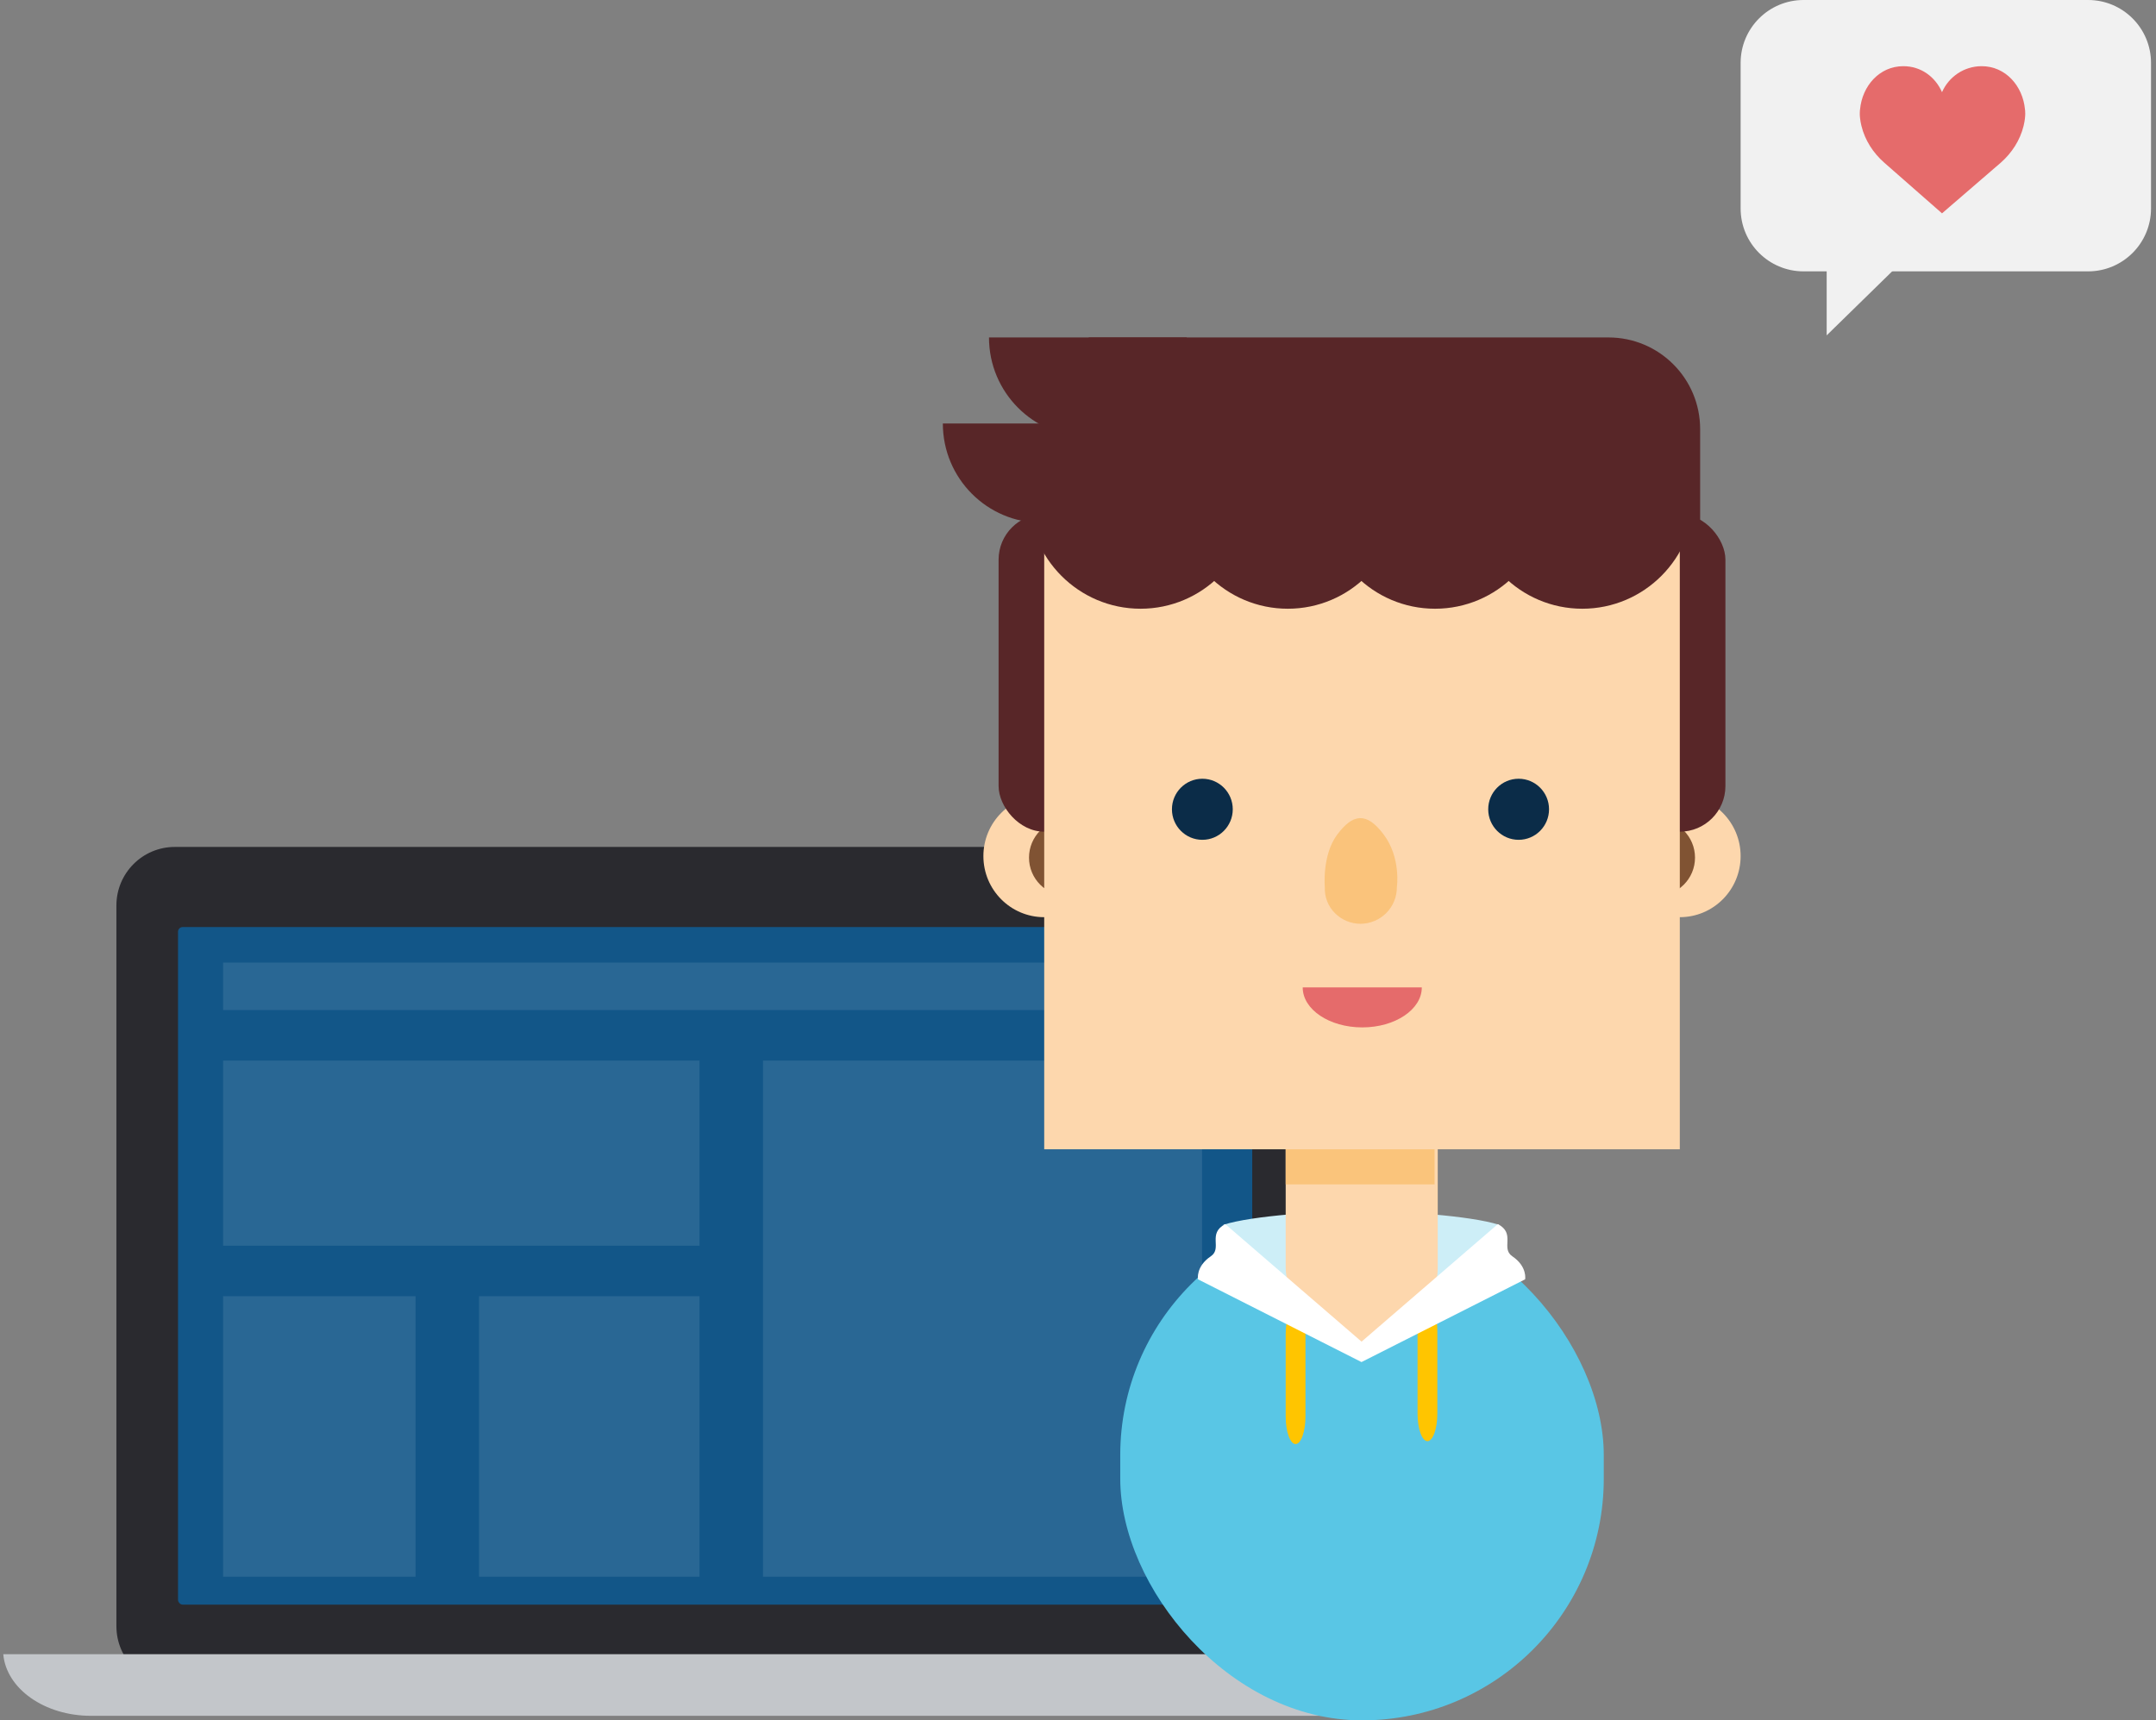 <?xml version="1.0" encoding="UTF-8"?>
<svg width="327px" height="261px" viewBox="0 0 327 261" version="1.1" xmlns="http://www.w3.org/2000/svg" xmlns:xlink="http://www.w3.org/1999/xlink">
    <rect x="0" y="0" width="327" height="261" fill="#808080" stroke="none"/>
    <!-- Generator: Sketch 39.1 (31720) - http://www.bohemiancoding.com/sketch -->
    <title>service-ux</title>
    <desc>Created with Sketch.</desc>
    <defs></defs>
    <g id="服務" stroke="none" stroke-width="1" fill="none" fill-rule="evenodd">
        <g id="service-ux">
            <g id="macbook" transform="translate(0, 128.492)">
                <path d="M199.204,118.221 C199.204,123.128 195.242,127.105 190.354,127.105 L26.506,127.105 C21.618,127.105 17.655,123.128 17.655,118.221 L17.655,8.885 C17.655,3.978 21.618,0 26.506,0 L190.354,0 C195.242,0 199.204,3.978 199.204,8.885 L199.204,118.221 Z" id="Fill-130" fill="#2A2A2F"></path>
                <path d="M0.495,122.474 C0.955,127.693 6.731,131.82 13.81,131.82 L202.615,131.82 C209.691,131.82 215.468,127.693 215.929,122.474 L0.495,122.474 Z" id="Fill-132" fill="#C3C6CA"></path>
                <g id="Group-27" transform="translate(27, 12.15)">
                    <g id="Platform">
                        <rect id="Rectangle-1" fill="#125688" x="0" y="0" width="162.928" height="102.805" rx="0.72"></rect>
                        <g id="Page-1" transform="translate(6.84, 5.134)" fill-opacity="0.1" fill="#FEFEFE">
                            <polygon id="Fill-1" points="0 43.213 72.255 43.213 72.255 15.124 0 15.124"></polygon>
                            <polygon id="Fill-1-Copy" points="0 7.463 148.476 7.463 148.476 0.258 0 0.258"></polygon>
                            <polygon id="Fill-2" points="81.888 93.433 148.476 93.433 148.476 15.124 81.888 15.124"></polygon>
                            <polygon id="Fill-3" points="38.819 93.433 72.254 93.433 72.254 50.874 38.819 50.874"></polygon>
                            <polygon id="Fill-4" points="0 93.433 29.185 93.433 29.185 50.874 0 50.874"></polygon>
                        </g>
                    </g>
                </g>
            </g>
            <g id="user" transform="translate(143, 0)">
                <g id="&lt;3" transform="translate(121, 0)">
                    <g id="Group-13" fill="#F1F1F1">
                        <path d="M62.245,9.544 C62.245,4.274 57.972,0 52.703,0 L9.543,0 C4.273,0 0,4.274 0,9.544 L0,31.625 C0,36.896 4.273,41.169 9.543,41.169 L52.703,41.169 C57.972,41.169 62.245,36.896 62.245,31.625 L62.245,9.544" id="Fill-162"></path>
                        <polyline id="Fill-163" points="25.071 39.124 13.051 50.88 13.051 35.144"></polyline>
                    </g>
                    <path d="M30.545,13.985 C31.559,11.663 33.873,10.041 36.563,10.041 C40.19,10.041 42.802,13.04 43.13,16.614 C43.13,16.614 43.306,17.502 42.917,19.098 C42.386,21.274 41.137,23.206 39.455,24.681 L30.545,32.367 L21.786,24.681 C20.104,23.206 18.855,21.274 18.324,19.098 C17.935,17.502 18.111,16.614 18.111,16.614 C18.439,13.04 21.051,10.041 24.676,10.041 C27.368,10.041 29.531,11.663 30.545,13.985" id="Fill-1" fill="#E56B6B"></path>
                </g>
                <g id="human" transform="translate(0, 51.196)">
                    <rect id="Rectangle-348-Copy-3" fill="#59C6E5" x="26.907" y="132.894" width="73.337" height="76.91" rx="36.669"></rect>
                    <path d="M63.449,132.508 C57.707,132.547 46.913,133.211 42.54,134.623 L63.449,154.207 L84.357,134.623 C79.985,133.212 69.19,132.547 63.449,132.508 L63.449,132.508 Z" id="Shape" fill="#CDEEF7"></path>
                    <rect id="Rectangle-342-Copy-16" fill="#FDD7AD" x="52" y="108" width="23.062" height="44.555" rx="11.531"></rect>
                    <polygon id="Fill-4" fill="#FAC47B" points="52 128.492 74.583 128.492 74.583 122.469 52 122.469"></polygon>
                    <ellipse id="Oval-38-Copy-9" fill="#FDD7AD" cx="15.376" cy="78.686" rx="9.225" ry="9.266"></ellipse>
                    <ellipse id="Oval-38-Copy-10" fill="#FDD7AD" cx="111.775" cy="78.686" rx="9.225" ry="9.266"></ellipse>
                    <ellipse id="Oval-38-Copy-11" fill="#805333" cx="108.316" cy="78.918" rx="5.766" ry="5.791"></ellipse>
                    <ellipse id="Oval-38-Copy-12" fill="#805333" cx="18.835" cy="78.918" rx="5.766" ry="5.791"></ellipse>
                    <rect id="Rectangle-342-Copy-5" fill="#582628" x="104.857" y="26.795" width="13.837" height="48.185" rx="6.919"></rect>
                    <rect id="Rectangle-342-Copy-6" fill="#582628" x="8.457" y="26.795" width="13.837" height="48.185" rx="6.919"></rect>
                    <rect id="Rectangle-342-Copy-14" fill="#FDD7AD" x="15.376" y="12.896" width="96.399" height="110.269"></rect>
                    <path d="M15,-1.13686838e-13 L100.962,-1.13686838e-13 C108.638,-1.13686838e-13 114.86,6.221 114.86,13.899 L114.86,27.799 L15,27.799 L15,-1.13686838e-13 Z M15,-1.13686838e-13 L22.133,-1.13686838e-13 L22.133,13.899 L15,13.899 L15,-1.13686838e-13 Z" id="Combined-Shape-Copy" fill="#582628"></path>
                    <path d="M59.81,75.431 C62.139,72.303 64.239,71.883 66.88,75.431 C69.521,78.978 68.863,83.403 68.863,83.403 C68.872,86.47 66.396,88.956 63.313,88.956 L63.377,88.956 C60.303,88.956 57.805,86.463 57.934,83.401 C57.934,83.401 57.482,78.558 59.81,75.431 Z" id="Rectangle-342-Copy-15" fill="#FAC176" opacity="0.9"></path>
                    <path d="M91.942,71.582 C91.942,74.139 89.876,76.215 87.329,76.215 C84.783,76.215 82.717,74.139 82.717,71.582 C82.717,69.024 84.783,66.949 87.329,66.949 C89.876,66.949 91.942,69.024 91.942,71.582" id="Fill-49-Copy-4" fill="#0B2C48"></path>
                    <path d="M43.973,71.582 C43.973,74.139 41.907,76.215 39.36,76.215 C36.814,76.215 34.748,74.139 34.748,71.582 C34.748,69.024 36.814,66.949 39.36,66.949 C41.907,66.949 43.973,69.024 43.973,71.582" id="Fill-49-Copy-5" fill="#0B2C48"></path>
                    <path d="M72.645,98.609 C72.645,101.959 68.601,104.673 63.615,104.673 C58.625,104.673 54.581,101.959 54.581,98.609 L72.645,98.609 Z" id="Fill-41-Copy-2" fill="#E56B6B"></path>
                    <path d="M15,28.117 C23.284,28.117 30,21.372 30,13.05 C30,13.05 0,13.05 0,13.05 C0,21.372 6.716,28.117 15,28.117 Z" id="Oval-50-Copy-2" fill="#582628"></path>
                    <path d="M29.987,41.156 C39.369,41.156 46.975,33.516 46.975,24.092 C46.975,24.092 13,24.092 13,24.092 C13,33.516 20.606,41.156 29.987,41.156 Z" id="Oval-50-Copy-2" fill="#582628"></path>
                    <path d="M52.321,41.156 C61.703,41.156 69.308,33.516 69.308,24.092 C69.308,24.092 35.333,24.092 35.333,24.092 C35.333,33.516 42.939,41.156 52.321,41.156 Z" id="Oval-50-Copy-2" fill="#582628"></path>
                    <path d="M74.654,41.156 C84.036,41.156 91.641,33.516 91.641,24.092 C91.641,24.092 57.667,24.092 57.667,24.092 C57.667,33.516 65.272,41.156 74.654,41.156 Z" id="Oval-50-Copy-2" fill="#582628"></path>
                    <path d="M96.987,41.156 C106.369,41.156 113.975,33.516 113.975,24.092 C113.975,24.092 80,24.092 80,24.092 C80,33.516 87.606,41.156 96.987,41.156 Z" id="Oval-50-Copy-2" fill="#582628"></path>
                    <path d="M22,15.067 C30.284,15.067 37,8.322 37,-1.1385412e-13 C37,3.0329334e-08 7,-1.1385412e-13 7,-1.1385412e-13 C7,8.322 13.716,15.067 22,15.067 Z" id="Oval-50-Copy-3" fill="#582628"></path>
                    <path d="M53.5,167.885 L53.5,167.885 C52.675,167.885 52,166.005 52,163.708 L52,151.177 C52,148.88 52.675,147 53.5,147 L53.5,147 C54.325,147 55,148.88 55,151.177 L55,163.708 C55,166.005 54.325,167.885 53.5,167.885 L53.5,167.885 Z" id="Shape" fill="#FFC500"></path>
                    <path d="M73.5,167.446 L73.5,167.446 C72.675,167.446 72,165.567 72,163.269 L72,150.739 C72,148.441 72.675,146.562 73.5,146.562 L73.5,146.562 C74.325,146.562 75,148.441 75,150.739 L75,163.269 C75,165.567 74.325,167.446 73.5,167.446 L73.5,167.446 Z" id="Shape-Copy" fill="#FFC500"></path>
                    <path d="M84.179,134.515 L63.507,152.35 L42.835,134.515 C40.078,135.955 42.448,138.18 40.638,139.402 C38.338,140.954 38.699,142.892 38.699,142.892 L63.497,155.447 L88.316,142.892 C88.316,142.892 88.676,140.954 86.377,139.402 C84.567,138.18 86.937,135.955 84.179,134.515 Z" id="Shape" fill="#FFFFFF"></path>
                </g>
            </g>
        </g>
    </g>
</svg>